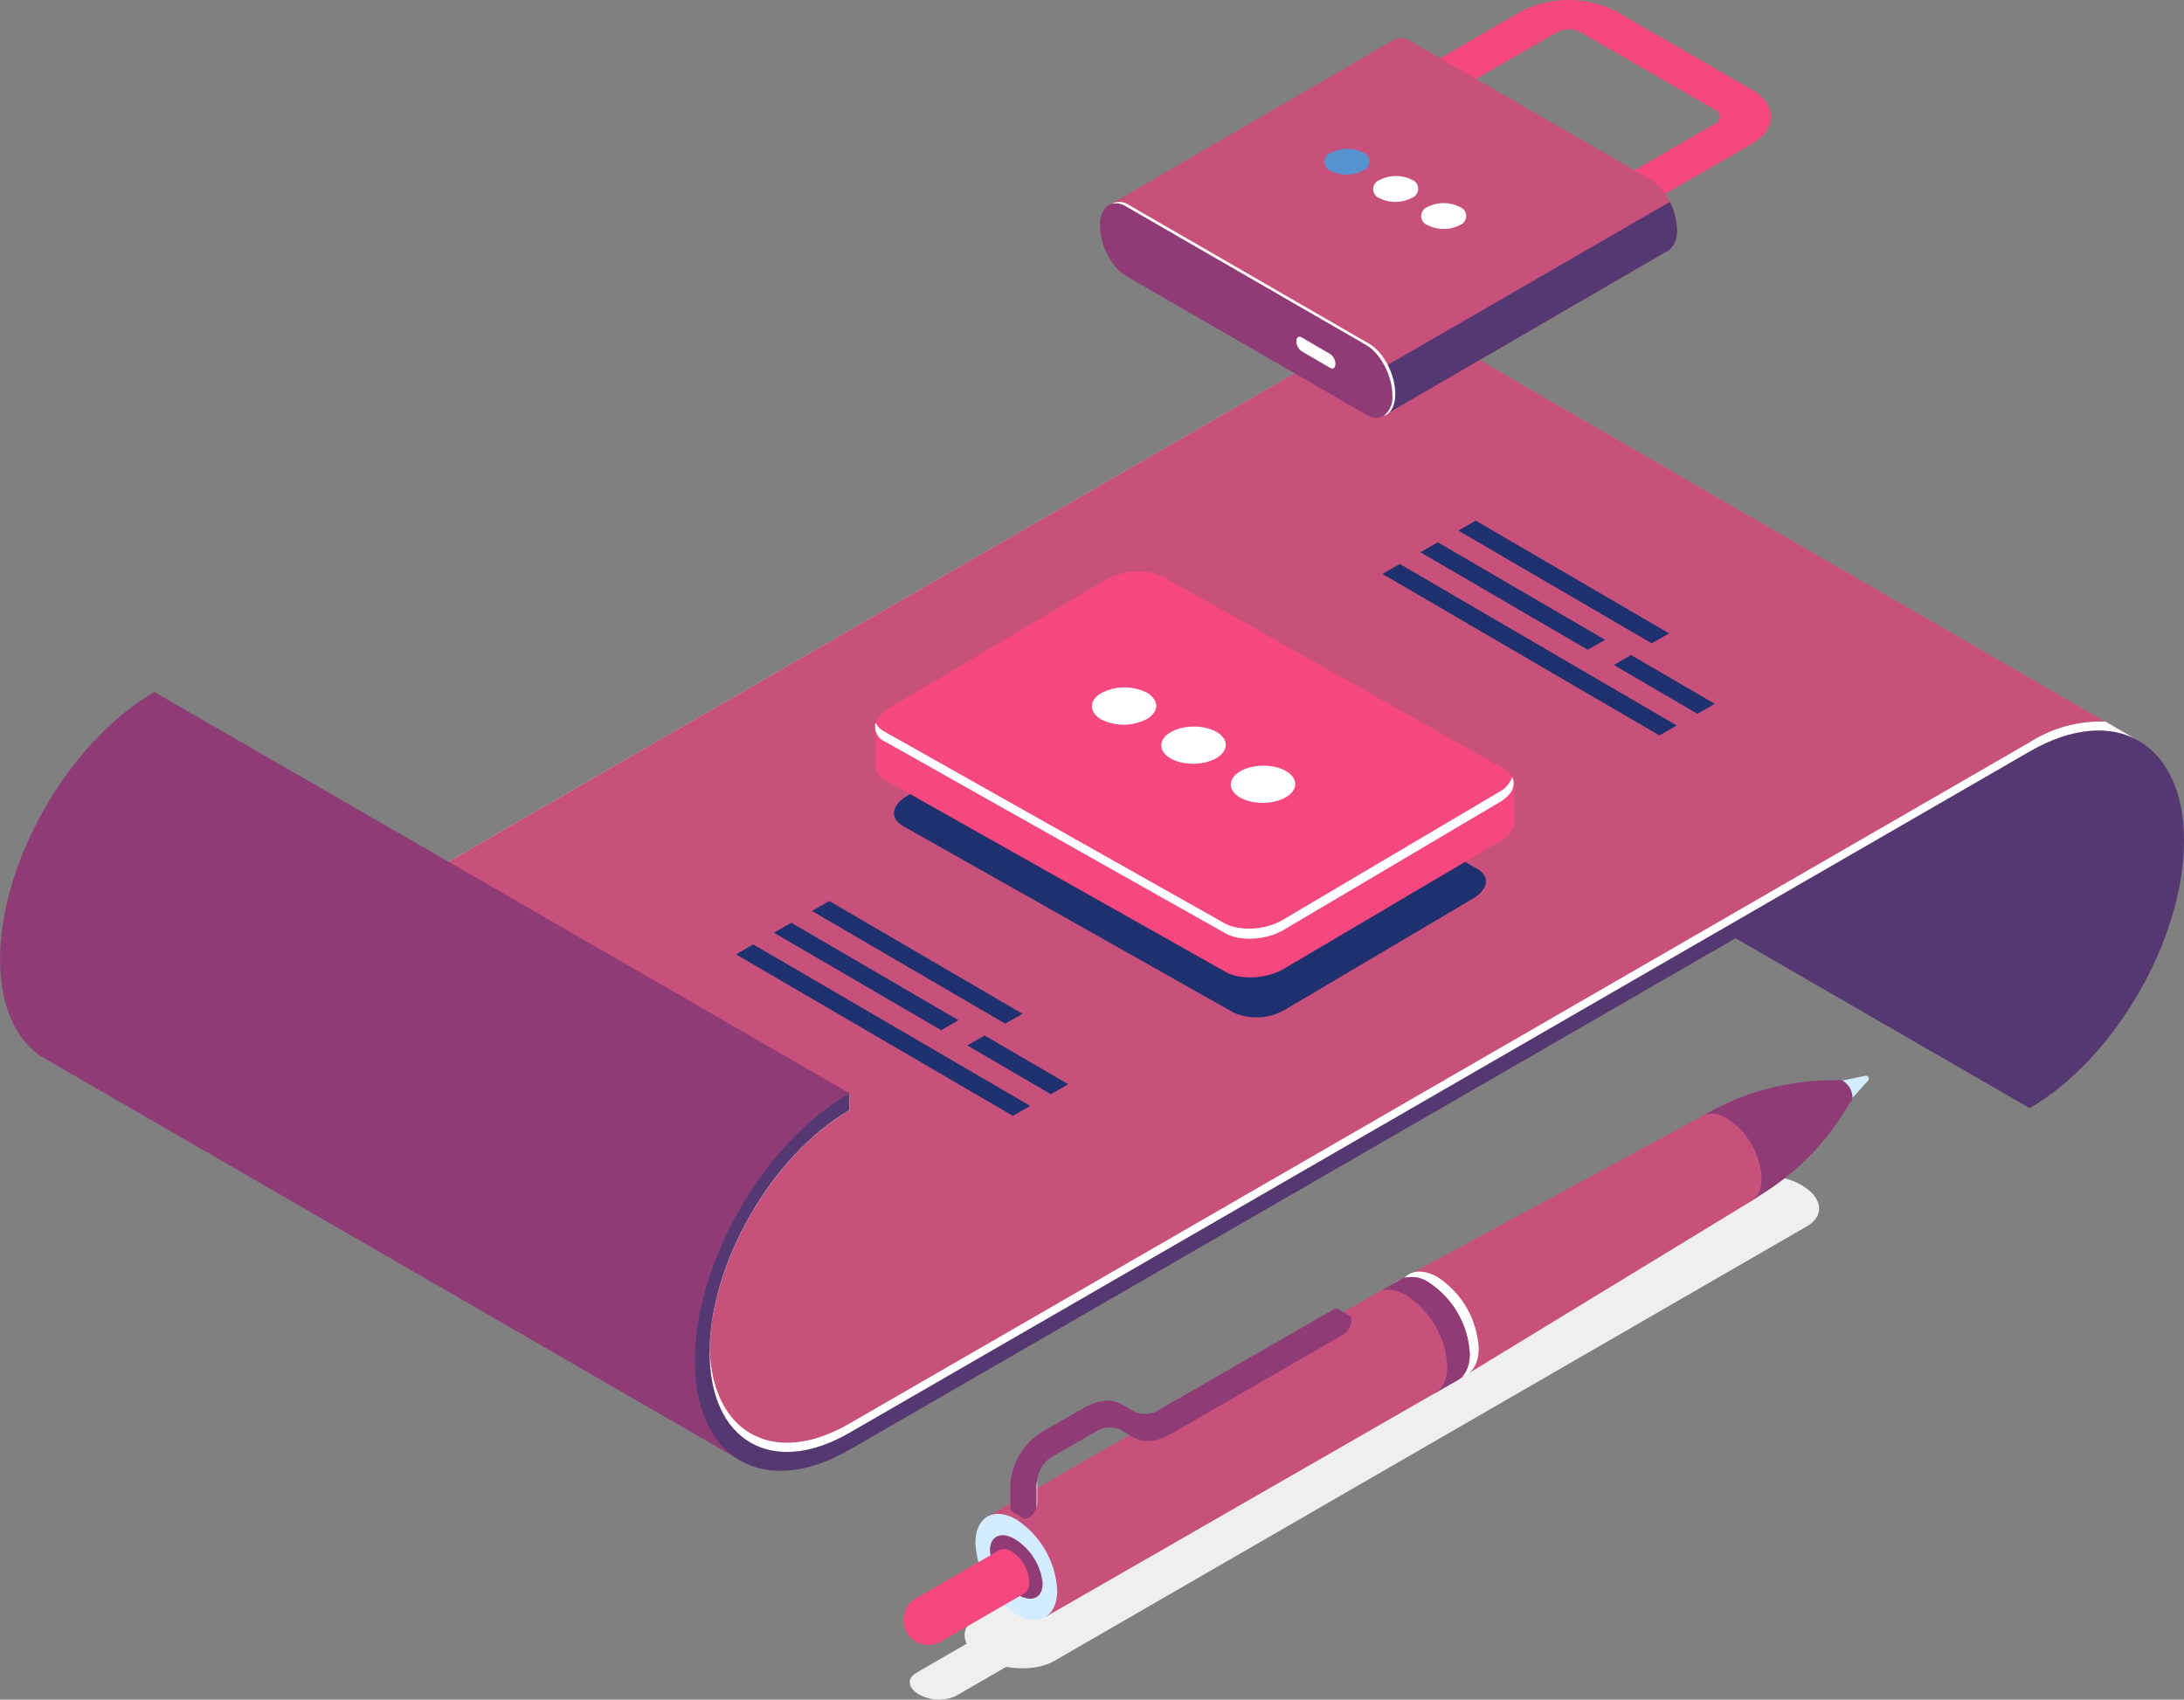 <svg id="Ñëîé_1" data-name="Ñëîé 1" xmlns="http://www.w3.org/2000/svg" viewBox="0 0 305.3 237.6"><rect x="0" y="0" width="305.3" height="237.6" fill="#808080" stroke="none"/><defs><style>.cls-1{fill:#553772;}.cls-2{fill:#d4ecff;}.cls-3{fill:#c7517b;}.cls-4{fill:#fff;}.cls-5{fill:#8f3b76;}.cls-6{fill:#1f306e;}.cls-7{fill:#f5487f;}.cls-8{fill:#5793ce;}.cls-9{fill:#efefef;}</style></defs><polygon class="cls-1" points="283.72 154.91 186.56 98.78 296.09 103.94 302.89 110.45 304.37 120.21 303.28 126.85 300.03 134.91 296.78 141.22 293.13 145.95 283.72 154.91"/><path class="cls-2" d="M207.73,54.18l-.5-.29,0,0h0c-3.88-2.08-9.15-1.7-15,1.65L59.51,132.15A9.35,9.35,0,0,1,61,133.64l5-2.91L92.92,189.1l13.91,19,9.07,3.15,9.09-3.55,44.15-25.09,87.51-50,32.1-19.28,8.38-2.66,7.54-.45Z" transform="translate(-5.68 -6.57)"/><path class="cls-3" d="M102.84,196.81c0-13.74,9.68-30.5,21.58-37.37v2.36c-10.77,6.22-19.53,21.39-19.53,33.83s8.76,17.49,19.53,11.27l165-95.25c5.94-3.43,11.34-3.76,15.24-1.5l-96.91-56-.5-.29,0,0h0c-3.88-2.08-9.15-1.7-15,1.65L59.51,132.15A9.35,9.35,0,0,1,61,133.64l5-2.91L92.92,189.1,104,204.26A22,22,0,0,1,102.84,196.81Z" transform="translate(-5.68 -6.57)"/><path class="cls-2" d="M304.67,110.16Z" transform="translate(-5.68 -6.57)"/><path class="cls-4" d="M102.84,195.5c0,.24,0,.46,0,.69.14-6.85,2.63-14.4,6.57-21.08-.19-.11-.37-.23-.55-.35C105.15,181.4,102.84,188.8,102.84,195.5Z" transform="translate(-5.68 -6.57)"/><path class="cls-4" d="M289.4,110.34l-165,95.25c-10.51,6.07-19.11,1.38-19.51-10.41,0,.15,0,.3,0,.45,0,12.43,8.76,17.49,19.53,11.27l165-95.25c5.94-3.43,11.34-3.76,15.24-1.5L300,107.44A18.61,18.61,0,0,0,289.4,110.34Z" transform="translate(-5.68 -6.57)"/><path class="cls-4" d="M92.92,187.79,66.07,129.42l-5,2.9c-.21-.24-.42-.46-.64-.69l-.89.52A9.35,9.35,0,0,1,61,133.64l5-2.91L92.92,189.1,104,204.26a18.5,18.5,0,0,1-.61-2.14Z" transform="translate(-5.68 -6.57)"/><path class="cls-2" d="M304.67,108.85Z" transform="translate(-5.68 -6.57)"/><path class="cls-5" d="M27.26,103.31h0c-11.89,6.87-21.57,23.63-21.57,37.37,0,6.64,2.26,11.36,5.93,13.71h0l.06,0c.21.14.44.27.66.39l96.82,55.94L103.23,200l.69-10.7,1.87-6,2.86-6.41s2.37-4.39,2.52-4.49,3.5-4.43,3.5-4.43l3.26-3.4,3.54-2.27,3-2.89Z" transform="translate(-5.68 -6.57)"/><path class="cls-1" d="M289.4,161.48v-2.37c10.77-6.22,19.53-21.39,19.53-33.82S300.17,107.8,289.4,114l-165,95.25c-11.9,6.86-21.58,1.28-21.58-12.46s9.68-30.5,21.58-37.37v2.36c-10.77,6.22-19.53,21.39-19.53,33.83s8.76,17.49,19.53,11.27l165-95.25c11.9-6.87,21.58-1.28,21.58,12.46S301.3,154.61,289.4,161.48Z" transform="translate(-5.68 -6.57)"/><path class="cls-6" d="M212.13,128l-46.2-26.08a8,8,0,0,0-7.15.37l-26.4,15.62c-2.1,1.24-2.31,3.09-.47,4.13l46.21,26.08a7.94,7.94,0,0,0,7.14-.37l26.4-15.61C213.77,130.85,214,129,212.13,128Z" transform="translate(-5.68 -6.57)"/><path class="cls-7" d="M177,142.43l-47.5-26.77a2.4,2.4,0,0,1-1.41-2l0,0-.06-5.29,2.65,2.17,29.6-17.5c2.41-1.42,6.07-1.62,8.18-.43l45.4,25.59,3.47-2.06.06,5.34,0,0a3.37,3.37,0,0,1-1.95,2.65L185.15,142C182.74,143.42,179.08,143.61,177,142.43Z" transform="translate(-5.68 -6.57)"/><path class="cls-7" d="M215.85,114l-47.5-26.77c-2.11-1.19-5.77-1-8.18.43L130,105.55c-2.41,1.42-2.65,3.54-.54,4.73L176.91,137c2.11,1.19,5.77,1,8.18-.42l30.22-17.87C217.72,117.32,218,115.2,215.85,114Z" transform="translate(-5.68 -6.57)"/><path class="cls-4" d="M176.91,137l-47.5-26.76a2.25,2.25,0,0,1-1.33-2.63,2.91,2.91,0,0,0,1.22,1.22l47.5,26.77c2.11,1.19,5.78,1,8.18-.43l30.22-17.87a3.85,3.85,0,0,0,1.87-2.1c.55,1.13,0,2.49-1.76,3.51l-30.22,17.87C182.68,138,179,138.23,176.91,137Z" transform="translate(-5.68 -6.57)"/><path class="cls-4" d="M166,107.08c1.75-1,1.73-2.68,0-3.68a7,7,0,0,0-6.37.06c-1.75,1-1.73,2.69,0,3.68A7,7,0,0,0,166,107.08Z" transform="translate(-5.68 -6.57)"/><ellipse class="cls-4" cx="172.52" cy="110.74" rx="4.51" ry="2.6" transform="translate(-6.83 -4.76) rotate(-0.6)"/><ellipse class="cls-4" cx="182.23" cy="116.21" rx="4.51" ry="2.6" transform="translate(-6.88 -4.66) rotate(-0.6)"/><polygon class="cls-6" points="144.02 154.6 105.3 132.02 102.88 133.41 141.59 155.99 144.02 154.6"/><polygon class="cls-6" points="142.94 141.72 115.92 125.95 113.49 127.34 140.52 143.1 142.94 141.72"/><polygon class="cls-6" points="133.99 142.62 110.61 128.99 108.18 130.38 131.56 144.01 133.99 142.62"/><polygon class="cls-6" points="149.33 151.57 137.64 144.75 135.21 146.14 146.9 152.96 149.33 151.57"/><polygon class="cls-6" points="234.4 101.42 195.68 78.84 193.25 80.23 231.97 102.81 234.4 101.42"/><polygon class="cls-6" points="233.32 88.54 206.29 72.78 203.86 74.17 230.89 89.93 233.32 88.54"/><polygon class="cls-6" points="224.37 89.44 200.99 75.81 198.56 77.2 221.94 90.83 224.37 89.44"/><polygon class="cls-6" points="239.71 98.39 228.01 91.57 225.59 92.96 237.28 99.78 239.71 98.39"/><path class="cls-3" d="M207.73,54.18l-.5-.29,0,0h0c-3.88-2.08-9.15-1.7-15,1.65L181.09,62l15.66,9a1.74,1.74,0,0,0,1.95.08h0L217.8,60Z" transform="translate(-5.68 -6.57)"/><path class="cls-7" d="M232,37.41l-5-2.9,18.53-10.7a1,1,0,0,0,0-1.83L226.56,11.05a3.48,3.48,0,0,0-3.17,0l-18.53,10.7-5-2.91L218.36,8.15a14.62,14.62,0,0,1,13.23,0l18.93,10.93c3.64,2.1,3.64,5.53,0,7.63Z" transform="translate(-5.68 -6.57)"/><path class="cls-3" d="M240.1,38.69c0-2.69-1.64-5.81-3.65-7L202.87,12.33a2.33,2.33,0,0,0-2.36-.2h0L160.42,35.42l38.77,29.21,39.49-22.92a1.75,1.75,0,0,0,.35-.2h0A3.43,3.43,0,0,0,240.1,38.69Z" transform="translate(-5.68 -6.57)"/><path class="cls-1" d="M199.19,64.63l39.49-22.92a1.75,1.75,0,0,0,.35-.2h0a3.43,3.43,0,0,0,1.07-2.82,9,9,0,0,0-1-3.89l-45,26Z" transform="translate(-5.68 -6.57)"/><path class="cls-5" d="M196.66,64.53,163.09,45.15c-2-1.17-3.65-4.29-3.65-7h0c0-2.68,1.63-3.92,3.65-2.75L196.66,54.8c2,1.16,3.65,4.28,3.65,7h0C200.31,64.46,198.68,65.69,196.66,64.53Z" transform="translate(-5.68 -6.57)"/><path class="cls-4" d="M197.07,54.62,163.49,35.23a2.34,2.34,0,0,0-2.41-.17,2.56,2.56,0,0,1,2,.36L196.66,54.8c2,1.16,3.65,4.28,3.65,7h0a3.26,3.26,0,0,1-1.23,2.93c1-.3,1.64-1.42,1.64-3.11h0C200.72,58.9,199.08,55.78,197.07,54.62Z" transform="translate(-5.68 -6.57)"/><path class="cls-4" d="M191.63,58l-4-2.33a1.74,1.74,0,0,1-.73-1.39h0c0-.53.33-.78.73-.55l4,2.33a1.74,1.74,0,0,1,.73,1.39h0C192.36,58,192,58.22,191.63,58Z" transform="translate(-5.68 -6.57)"/><path class="cls-8" d="M196.19,30.43a1.35,1.35,0,0,0,0-2.56,4.93,4.93,0,0,0-4.44.05,1.35,1.35,0,0,0,0,2.56A4.93,4.93,0,0,0,196.19,30.43Z" transform="translate(-5.68 -6.57)"/><path class="cls-4" d="M203,34.24a1.35,1.35,0,0,0,0-2.56,4.93,4.93,0,0,0-4.44.05,1.35,1.35,0,0,0,0,2.56A4.93,4.93,0,0,0,203,34.24Z" transform="translate(-5.68 -6.57)"/><path class="cls-4" d="M209.71,38.05a1.35,1.35,0,0,0,0-2.56,4.93,4.93,0,0,0-4.44,0,1.35,1.35,0,0,0,0,2.56A4.93,4.93,0,0,0,209.71,38.05Z" transform="translate(-5.68 -6.57)"/><path class="cls-9" d="M153,238.79,258.26,178c2.55-1.47,2.23-4-.72-5.75h0c-2.94-1.7-7.4-1.88-10-.41l-105.3,60.83c-2.55,1.48-2.23,4,.72,5.75h0C146,240.07,150.41,240.26,153,238.79Z" transform="translate(-5.68 -6.57)"/><path class="cls-2" d="M266.86,157.16h0a.4.4,0,0,0-.43-.2l-5.61,1.16,2.17,3.77,3.82-4.26A.39.39,0,0,0,266.86,157.16Z" transform="translate(-5.68 -6.57)"/><path class="cls-5" d="M264.63,159.9a2.81,2.81,0,0,0-1.26-2.2.94.94,0,0,0-.84-.11,35.69,35.69,0,0,0-18.44,4.75l-.41.23,6.83,11.89,2.07-1.34a35.78,35.78,0,0,0,10.83-11l.89-1.43A.91.91,0,0,0,264.63,159.9Z" transform="translate(-5.68 -6.57)"/><path class="cls-3" d="M251.94,171.32a10.7,10.7,0,0,0-4.83-8.4c-2.68-1.56-4.85-.31-4.85,2.78a10.68,10.68,0,0,0,4.83,8.41C249.76,175.66,251.93,174.41,251.94,171.32Z" transform="translate(-5.68 -6.57)"/><polygon class="cls-3" points="203.34 193.17 244.83 167.89 238 156 195.27 179.12 203.34 193.17"/><path class="cls-2" d="M210.71,196A12.65,12.65,0,0,0,205,186.1c-3.16-1.83-5.73-.36-5.73,3.3a12.64,12.64,0,0,0,5.7,9.93C208.13,201.16,210.7,199.69,210.71,196Z" transform="translate(-5.68 -6.57)"/><path class="cls-2" d="M208.34,197.39a12.65,12.65,0,0,0-5.71-9.93c-3.15-1.83-5.72-.36-5.73,3.3a12.65,12.65,0,0,0,5.71,9.93C205.77,202.52,208.33,201.05,208.34,197.39Z" transform="translate(-5.68 -6.57)"/><rect class="cls-3" x="143.54" y="201.74" width="63.28" height="16.2" transform="translate(-86.93 108.6) rotate(-29.88)"/><path class="cls-2" d="M153.47,228.92a12.65,12.65,0,0,0-5.71-9.93c-3.16-1.84-5.72-.36-5.73,3.29a12.67,12.67,0,0,0,5.71,9.94C150.9,234.05,153.46,232.57,153.47,228.92Z" transform="translate(-5.68 -6.57)"/><path class="cls-5" d="M151.42,227.73a8.33,8.33,0,0,0-3.86-6c-2-1.18-3.59-.39-3.48,1.77a8.35,8.35,0,0,0,3.86,6C150,230.69,151.53,229.89,151.42,227.73Z" transform="translate(-5.68 -6.57)"/><path class="cls-4" d="M211.13,195.79a12.68,12.68,0,0,0-5.71-9.93,4.48,4.48,0,0,0-3.4-.67c1-1.07,2.74-1.18,4.65-.07a12.67,12.67,0,0,1,5.71,9.94c0,2.18-.93,3.58-2.34,4A4.54,4.54,0,0,0,211.13,195.79Z" transform="translate(-5.68 -6.57)"/><path class="cls-5" d="M211.13,195.79a12.68,12.68,0,0,0-5.71-9.93,4,4,0,0,0-4-.41l-3.11,1.79,1.45,2.52a12.94,12.94,0,0,0,5.17,9l1.45,2.52,3.11-1.79h0C210.48,198.9,211.12,197.62,211.13,195.79Z" transform="translate(-5.68 -6.57)"/><path class="cls-3" d="M208,197.58a12.68,12.68,0,0,0-5.71-9.93c-3.16-1.84-5.73-.36-5.74,3.29a12.7,12.7,0,0,0,5.71,9.94C205.44,202.71,208,201.23,208,197.58Z" transform="translate(-5.68 -6.57)"/><path class="cls-7" d="M148.84,229.33l-3.48-6.06L133.73,230a3.49,3.49,0,0,0-1.29,4.77h0a3.49,3.49,0,0,0,4.77,1.29Z" transform="translate(-5.68 -6.57)"/><path class="cls-7" d="M149.57,227.73a5.44,5.44,0,0,0-2.47-4.28c-1.36-.8-2.47-.16-2.47,1.42a5.48,5.48,0,0,0,2.46,4.28C148.46,229.94,149.56,229.31,149.57,227.73Z" transform="translate(-5.68 -6.57)"/><path class="cls-5" d="M162.63,206.59l-1.72-1a3.68,3.68,0,0,0-3.72.36l-6,3.43a4.55,4.55,0,0,0-2.06,3.54v3a2.44,2.44,0,0,1-.61,1.49l.2,1.38-1.47-.87h0a.76.76,0,0,1-.34-.72v-3a9.45,9.45,0,0,1,4.28-7.37l6-3.43c2-1.15,3.87-1.33,5.28-.52l1.72,1a3.68,3.68,0,0,0,3.72-.36L192,189.67a.77.77,0,0,1,.79-.07h0l1.47.86-1.27.48a2.42,2.42,0,0,1-1,1.29l-24.09,13.84C165.91,207.22,164,207.4,162.63,206.59Z" transform="translate(-5.68 -6.57)"/><path class="cls-5" d="M162.4,206.46a3.71,3.71,0,0,0-3.72.36l-6,3.43a4.52,4.52,0,0,0-2.05,3.54v3a2.45,2.45,0,0,1-1.11,1.92c-.62.35-1.11.07-1.11-.64v-3a9.43,9.43,0,0,1,4.27-7.37l6-3.43c2-1.15,3.87-1.33,5.28-.51l1.72,1a3.73,3.73,0,0,0,3.72-.36l24.09-13.84c.61-.36,1.11-.07,1.11.64a2.47,2.47,0,0,1-1.12,1.92L169.4,207c-2,1.15-3.87,1.33-5.28.51Z" transform="translate(-5.68 -6.57)"/><path class="cls-4" d="M150.58,214.28v3s0,0,0,.06a1.76,1.76,0,0,0,.09-.55v-3a2.28,2.28,0,0,1,0-.26A3.29,3.29,0,0,0,150.58,214.28Z" transform="translate(-5.68 -6.57)"/><path class="cls-9" d="M139.3,243.65l11-6.36c1.33-.77,1.17-2.11-.37-3h0a5.76,5.76,0,0,0-5.18-.22l-11,6.36c-1.32.77-1.16,2.11.38,3h0A5.76,5.76,0,0,0,139.3,243.65Z" transform="translate(-5.68 -6.57)"/></svg>